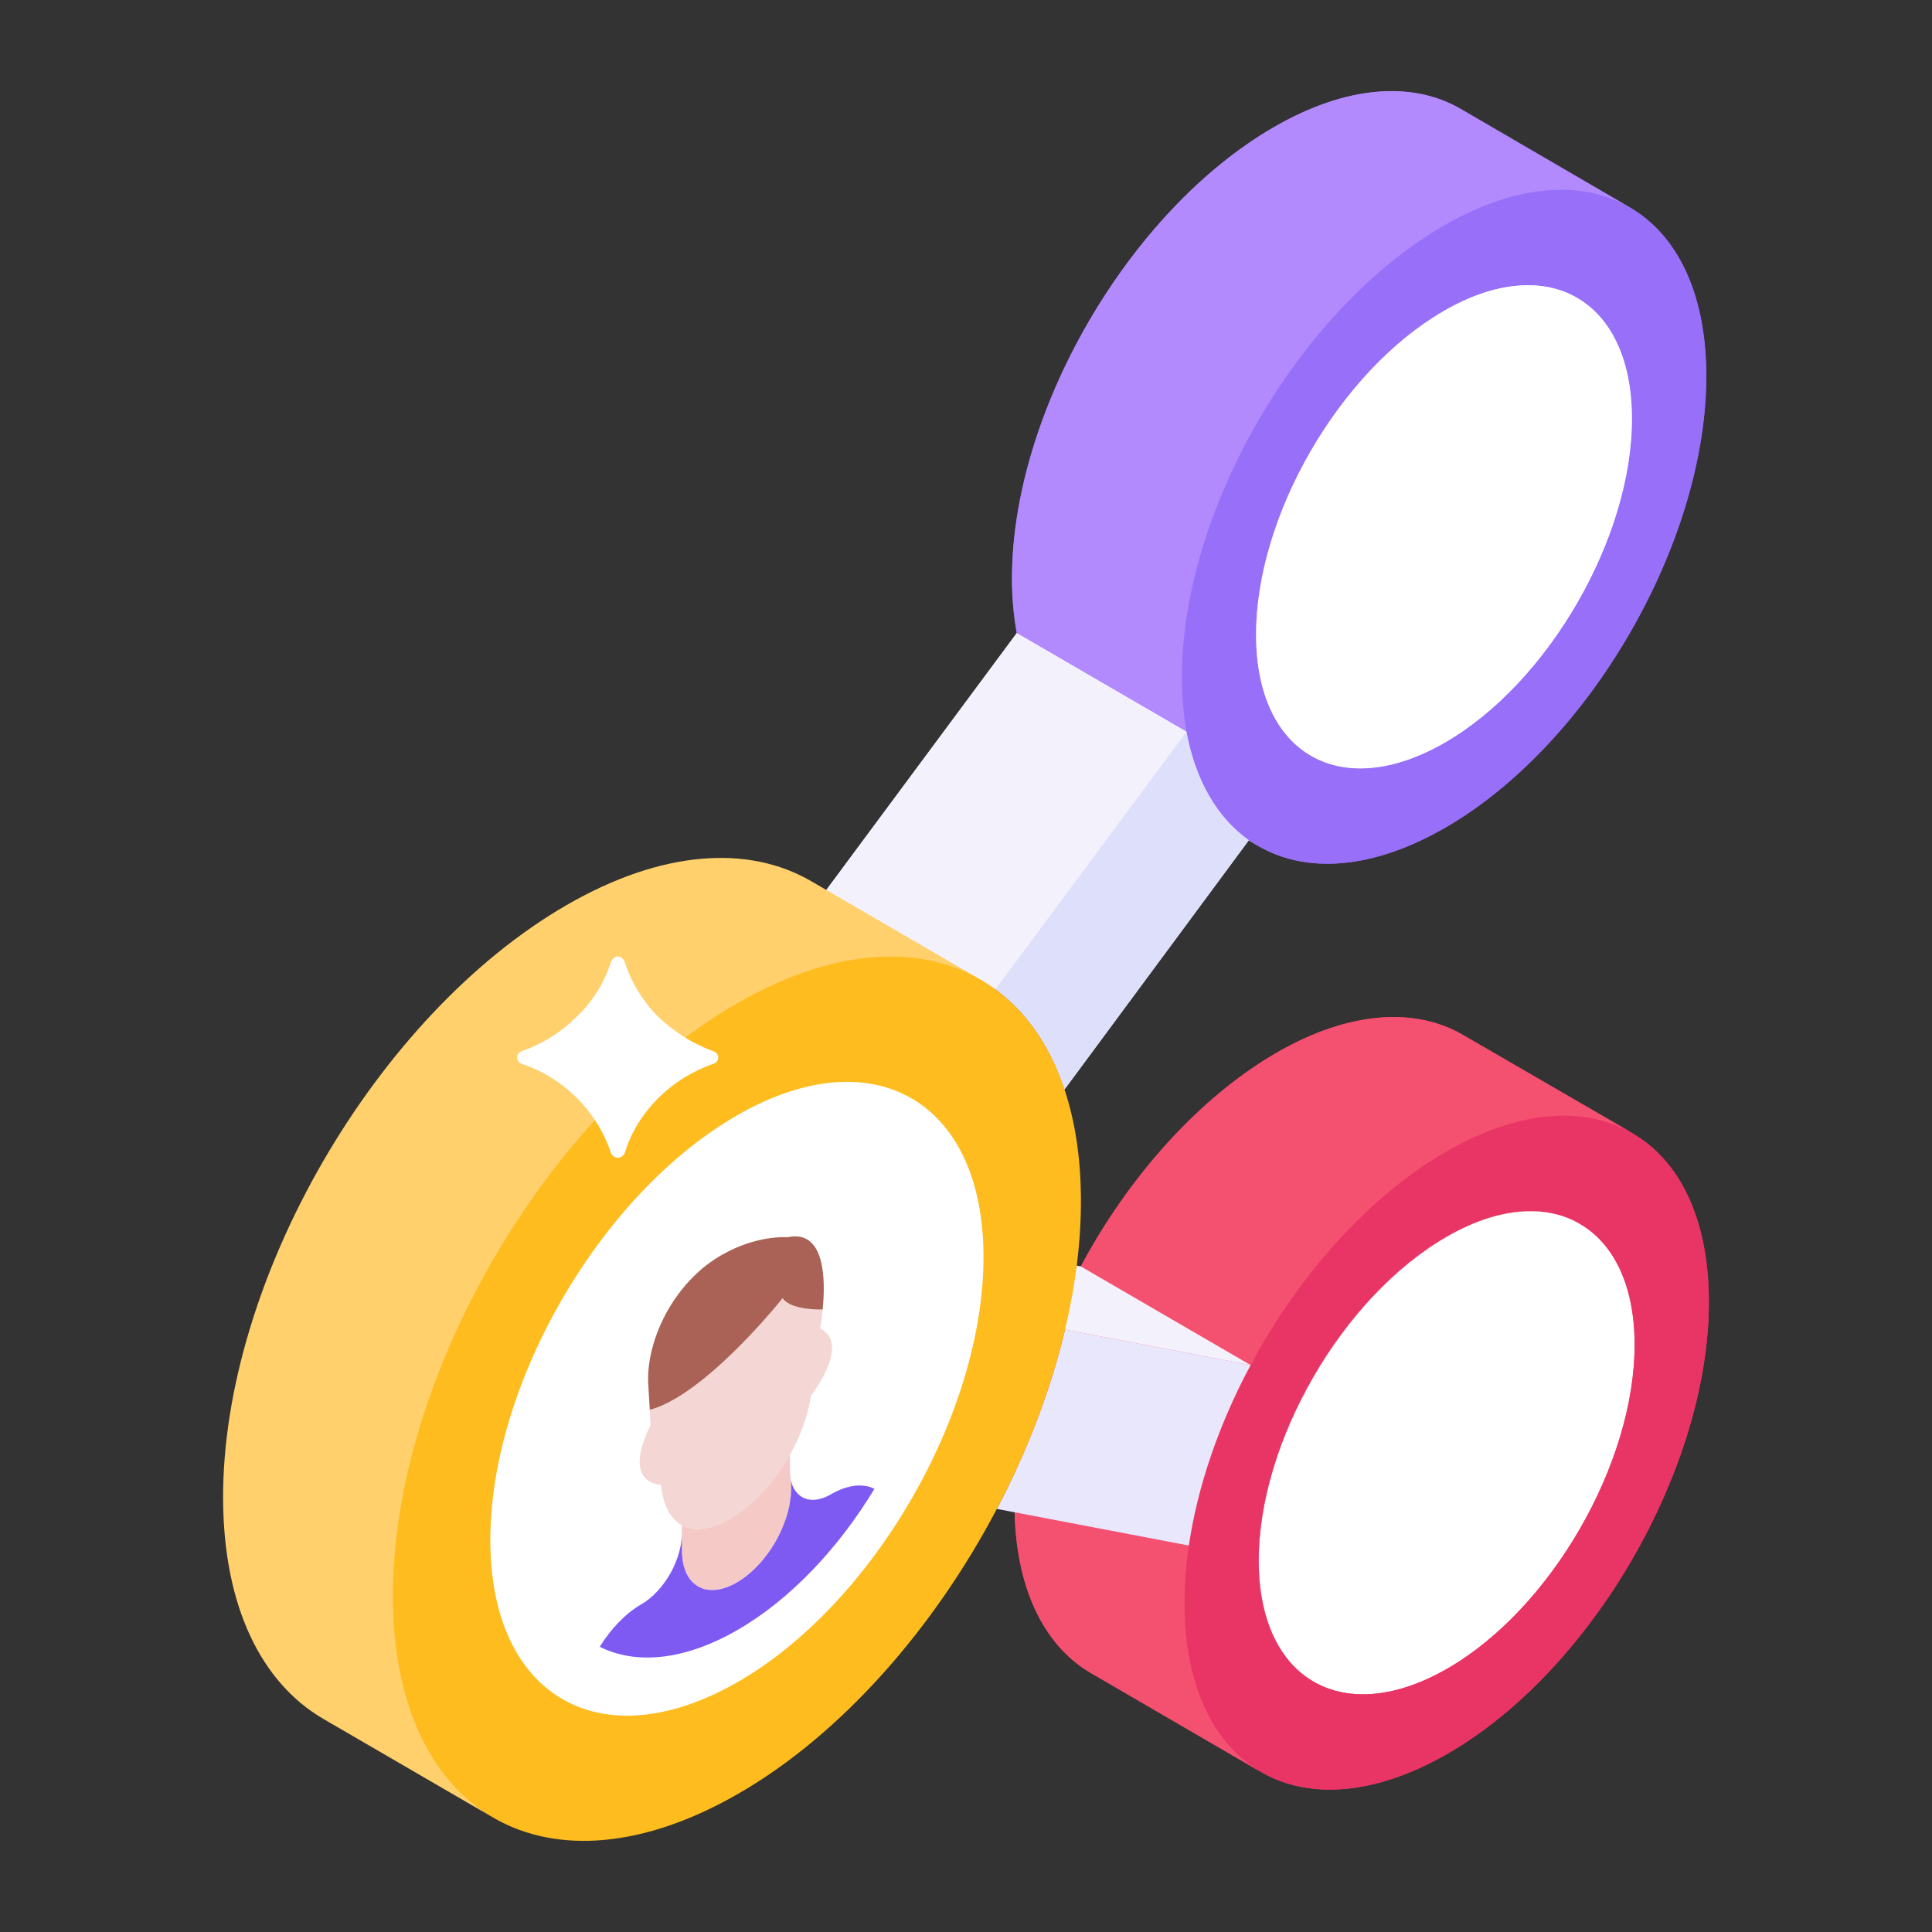 <svg id="Layer_1" enable-background="new 0 0 53 53" height="512" viewBox="0 0 53 53" width="512" xmlns="http://www.w3.org/2000/svg"><rect x="0" y="0" width="53" height="53" fill="#333333" stroke="none"/><g id="_x38_5"><g><path d="m46.81 10.289c.01 4.57-3.2 10.13-7.16 12.41-2 1.16-3.81 1.27-5.13.51-.05-.02-.09-.05-.14-.08l-4.52-2.63c-.09-.05-.17-.1-.26-.16-.85-.61-1.45-1.62-1.71-2.97-.08-.46-.13-.95-.13-1.48-.01-4.56 3.2-10.1 7.19-12.4 1.99-1.15 3.8-1.26 5.11-.51l4.65 2.71c1.29.75 2.09 2.33 2.1 4.6z" fill="#986ff9"/></g><g><path d="m46.88 35.689c.01 4.57-3.2 10.13-7.16 12.41-2 1.16-3.82 1.27-5.13.51-.04-.03-.09-.06-.14-.08l-4.52-2.63c-1.29-.75-2.09-2.34-2.1-4.61 0-.52.04-1.06.12-1.6.25-1.65.84-3.36 1.7-4.95 1.31-2.45 3.23-4.62 5.37-5.86 1.99-1.15 3.8-1.25 5.11-.49l4.66 2.7c-.07-.04-.14-.08-.22-.11 1.42.69 2.3 2.32 2.31 4.71z" fill="#e93565"/></g><g><g><g><g enable-background="new"><g><path d="m33.041 43.758c.619-.057 1.299-.284 2.013-.696l4.658 2.707c-.714.412-1.394.639-2.013.696-1.553-.902-3.106-1.805-4.658-2.707z" fill="#e98c82"/></g><g><path d="m32.033 43.689c.312.078.65.102 1.009.069 1.553.902 3.106 1.805 4.658 2.707-.359.033-.697.009-1.009-.069-.9-.523-1.799-1.045-2.699-1.568-.653-.38-1.307-.759-1.96-1.139z" fill="#e98c82"/></g><g><path d="m32.033 43.689c.074.03.16.093.229.133.073.042.17.099.243.141.169.098.339.197.508.295.327.19.653.38.98.569.9.523 1.799 1.046 2.699 1.568-.227-.057-.44-.141-.637-.254-1.553-.902-3.106-1.805-4.658-2.707.197.112.41.197.637.253z" fill="#e98c82"/></g><g><path d="m40.183 34.166c-.005-1.622-.578-2.762-1.501-3.299l4.658 2.707c.923.537 1.497 1.677 1.501 3.299.009 3.272-2.293 7.259-5.129 8.897l-4.658-2.707c2.836-1.637 5.138-5.625 5.129-8.897z" fill="#e98c82"/></g><g><path d="m31.376 43.424c.007.004.013.008.02.012.776.451 1.553.902 2.329 1.354.776.451 1.553.902 2.329 1.354-.007-.004-.013-.008-.02-.012-1.398-.812-3.261-1.895-4.658-2.707z" fill="#e98c82"/></g><g><path d="m38.682 30.867 4.658 2.707c-.937-.544-2.233-.467-3.661.357l-4.658-2.707c1.428-.825 2.725-.901 3.661-.357z" fill="#fff"/></g><g><path d="m36.034 46.131-4.658-2.707c-.926-.538-1.499-1.681-1.504-3.305-.009-3.268 2.293-7.246 5.149-8.895l4.658 2.707c-2.856 1.649-5.158 5.627-5.149 8.895.005 1.624.578 2.767 1.504 3.305z" fill="#fff"/></g><g><path d="m39.679 33.931c2.836-1.637 5.153-.326 5.162 2.942.009 3.272-2.293 7.259-5.129 8.897-2.856 1.649-5.173.328-5.182-2.944-.009-3.268 2.293-7.246 5.149-8.895z" fill="#fff"/></g><g><path d="m40.13 28.389c-1.31-.76-3.12-.66-5.11.49-2.14 1.24-4.06 3.41-5.37 5.86-.86 1.59-1.45 3.3-1.7 4.95-.08.54-.12 1.08-.12 1.6.01 2.27.81 3.86 2.1 4.61l4.66 2.71c-.877-.51-.153-1.458.401-2.723-.938-1.294-1.166-3.08-.657-4.605.001-1.387-.796-2.404-.024-3.832.67-1.253 1.909-1.862 3.246-2.324.574-1.628 1.98-2.926 4.221-2.926.373 0 .722.037 1.049.104.714-.924 1.118-1.705 1.963-1.214z" fill="#f45170"/></g><g><path d="m39.678 31.59c3.956-2.284 7.187-.458 7.2 4.103.013 4.565-3.198 10.126-7.153 12.41-3.987 2.302-7.218.46-7.231-4.105-.001-.523.039-1.058.119-1.601.242-1.649.841-3.358 1.694-4.95 1.314-2.451 3.231-4.622 5.371-5.858zm.035 14.179c2.836-1.637 5.138-5.625 5.129-8.897-.009-3.268-2.327-4.579-5.162-2.942-2.856 1.649-5.158 5.627-5.149 8.895.009 3.272 2.327 4.592 5.182 2.944" fill="#e93565"/></g><g><path d="m22.687 38.686c.835-1.587 1.478-3.26 1.871-4.918 1.371.797 2.743 1.594 4.114 2.391l.544.316c-.393 1.658-1.036 3.331-1.871 4.918-1.398-.812-3.261-1.895-4.658-2.707z" fill="#7e4f76"/></g><g><path d="m29.217 36.476 5.09.972c-.853 1.591-1.452 3.301-1.694 4.95l-5.267-1.005c.835-1.587 1.478-3.26 1.871-4.918z" fill="#e9e7fc"/></g><g><path d="m29.217 36.476-4.658-2.707 5.09.972 4.658 2.707z" fill="#f3f1fc"/></g><g><path d="m31.324 18.036c.937.533 2.231.451 3.658-.373l4.658 2.707c-1.428.824-2.721.906-3.658.373-1.553-.902-3.106-1.805-4.658-2.707z" fill="#bbe1f7"/></g><g><path d="m40.111 8.766c-.005-1.624-.578-2.763-1.5-3.3l4.658 2.707c.923.536 1.496 1.676 1.5 3.3.009 3.272-2.293 7.259-5.129 8.897l-4.658-2.707c2.836-1.637 5.138-5.625 5.129-8.897z" fill="#bbe1f7"/></g><g><path d="m31.304 18.024c.007.004.013.008.02.012 1.553.902 3.106 1.805 4.658 2.707-.007-.004-.013-.008-.02-.012-1.398-.812-3.261-1.895-4.658-2.707z" fill="#bbe1f7"/></g><g><path d="m12.951 44.341c.813-.075 1.706-.372 2.643-.914l4.658 2.707c-.938.541-1.831.839-2.643.914-1.553-.902-3.106-1.805-4.658-2.707z" fill="#e8c78f"/></g><g><path d="m38.611 5.466 4.658 2.707c-.937-.544-2.233-.467-3.662.358l-4.658-2.707c1.428-.825 2.725-.902 3.662-.358z" fill="#fff"/></g><g><path d="m22.937 24.662c-.093-.08-.188-.156-.286-.228 1.553.902 3.106 1.805 4.658 2.707.098.072.193.148.286.228.624.535 1.124 1.257 1.475 2.155.007.019.015.038.022.058.038.1.075.203.11.307-.573-.333-1.146-.666-1.719-.999-.98-.569-1.96-1.139-2.94-1.708-.035-.104-.071-.207-.11-.307-.007-.019-.015-.038-.022-.058-.351-.898-.851-1.62-1.475-2.155z" fill="#7e4f76"/></g><g><path d="m35.962 20.731-4.658-2.707c-.926-.538-1.499-1.681-1.504-3.305-.009-3.272 2.293-7.246 5.149-8.895l4.658 2.707c-2.856 1.649-5.158 5.623-5.149 8.895.005 1.624.578 2.767 1.504 3.305z" fill="#fff"/></g><g><path d="m44.714 5.693c-1.309-.762-1.929.448-3.92 1.598-3.988 2.3-7.613 6.93-7.6 11.491.004.529-.725.84-.641 1.294.251 1.357.855 2.366 1.71 2.97.084.057.167.115.256.163l-4.658-2.706c-.088-.053-.172-.106-.256-.168-.855-.604-1.459-1.613-1.71-2.97-.084-.454-.132-.943-.132-1.472-.013-4.565 3.199-10.108 7.187-12.409 1.992-1.15 3.798-1.26 5.107-.502z" fill="#b28afd"/></g><g><path d="m34.26 23.049-5.06 6.84c-.03-.1-.07-.21-.11-.31 0-.02-.01-.04-.02-.05-.35-.9-.85-1.62-1.47-2.16-.1-.08-.19-.16-.29-.23l-4.66-2.7 5.24-7.07 4.66 2.71c.25 1.35.86 2.36 1.71 2.97z" fill="#e9e7fc"/></g><g><path d="m27.31 27.142-4.658-2.707 5.242-7.068 4.658 2.707z" fill="#f3f1fc"/></g><g><path d="m32.552 20.074c.252 1.357.856 2.367 1.71 2.971l-5.06 6.844c-.035-.104-.071-.207-.11-.307-.007-.019-.015-.038-.022-.058-.351-.898-.851-1.62-1.475-2.155-.093-.08-.188-.156-.286-.228z" fill="#dedffb"/></g><g><path d="m39.606 6.191c3.956-2.284 7.187-.458 7.2 4.103.013 4.565-3.198 10.126-7.153 12.41-2.142 1.237-4.067 1.277-5.391.341-.854-.604-1.458-1.614-1.71-2.971-.084-.454-.129-.946-.13-1.475-.013-4.561 3.198-10.107 7.184-12.408zm.035 14.179c2.836-1.637 5.138-5.625 5.129-8.897-.009-3.272-2.327-4.579-5.162-2.942-2.856 1.649-5.158 5.623-5.149 8.895.009 3.272 2.327 4.592 5.182 2.944" fill="#986ff9"/></g><g><path d="m39.607 8.531c2.836-1.637 5.153-.33 5.162 2.942.009 3.272-2.293 7.259-5.129 8.897-2.856 1.649-5.173.328-5.182-2.944-.009-3.272 2.293-7.246 5.149-8.895z" fill="#fff"/></g><g><path d="m22.322 31.756c-.006-2.129-.758-3.624-1.968-4.328l4.658 2.707c1.21.704 1.962 2.199 1.968 4.328.012 4.29-3.008 9.524-6.727 11.672l-4.658-2.707c3.719-2.147 6.739-7.382 6.727-11.672z" fill="#e8c78f"/></g><g><path d="m10.765 43.903c.621.361 1.362.514 2.186.438 1.553.902 3.106 1.805 4.658 2.707-.824.076-1.566-.078-2.186-.438-1.398-.812-3.261-1.895-4.658-2.707z" fill="#e8c78f"/></g><g><path d="m20.353 27.428 4.658 2.707c-1.229-.714-2.929-.613-4.803.469l-4.658-2.707c1.873-1.082 3.574-1.183 4.803-.469z" fill="#fff"/></g><g><path d="m15.424 46.61-4.658-2.707c-1.215-.706-1.967-2.206-1.973-4.336-.012-4.29 3.008-9.505 6.758-11.67l4.658 2.707c-3.75 2.165-6.77 7.38-6.758 11.67.006 2.13.758 3.63 1.973 4.336z" fill="#fff"/></g><g><path d="m20.208 29.89c4.061-2.345 7.38-.471 7.393 4.213.013 4.684-3.284 10.399-7.345 12.744-4.095 2.364-7.414.469-7.427-4.215-.013-4.684 3.284-10.378 7.379-12.742z" fill="#fff"/></g><g><path d="m13.53 49.862-4.658-2.707c-1.694-.985-2.743-3.077-2.752-6.048-.017-5.987 4.198-13.261 9.428-16.281 2.614-1.509 4.987-1.651 6.701-.655l4.658 2.707c-1.714-.996-2.263.496-4.878 2.006-5.23 3.02-10.573 9.032-10.556 15.019.008 2.972.362 4.975 2.057 5.96z" fill="#ffd06c"/></g><g><path d="m29.203 29.889c.289.869.447 1.883.45 3.027.003 1.151-.15 2.351-.436 3.559-.393 1.658-1.036 3.331-1.871 4.918-1.721 3.272-4.255 6.176-7.079 7.806-5.23 3.02-9.472.602-9.489-5.385-.017-5.987 4.198-13.261 9.428-16.281 2.826-1.632 5.37-1.665 7.104-.391.098.072.193.148.286.228.621.537 1.122 1.259 1.474 2.151.009.023.016.043.024.062.038.1.075.203.11.307zm-8.95 16.245c3.719-2.147 6.739-7.382 6.727-11.672-.012-4.29-3.052-6.006-6.771-3.859-3.75 2.165-6.77 7.38-6.758 11.67.012 4.29 3.052 6.025 6.802 3.86" fill="#febc1f"/></g></g></g><path d="m19.552 29.188c-.559.203-1.067.508-1.498.94-.406.406-.737.914-.914 1.498-.076.178-.305.178-.381 0-.381-1.143-1.295-2.057-2.438-2.438-.178-.051-.178-.305 0-.356.584-.203 1.092-.533 1.498-.94.432-.406.762-.94.94-1.498.076-.203.305-.203.381 0 .178.559.508 1.092.914 1.498.432.406.94.737 1.498.94.203.051.203.305 0.0.356z" fill="#fff"/></g><g><g><path d="m25.734 35.186c.007 1.831-.666 3.874-1.744 5.655-.982 1.624-2.302 3.033-3.756 3.872-1.461.843-2.792.958-3.78.462-1.076-.536-1.751-1.794-1.755-3.617-.011-3.499 2.452-7.765 5.501-9.525 3.046-1.76 5.527-.346 5.535 3.153z" fill="#fff"/></g><g><g><g><g><path d="m22.247 38.286c-.088.578-.3 1.135-.578 1.626-.439.783-1.054 1.413-1.64 1.757-.491.278-.967.366-1.318.176-.3-.161-.513-.513-.578-1.106-1.098-.139-.322-1.56-.286-1.64l-.022-.425c.22-.059.454-.161.688-.293 1.391-.805 2.929-2.739 2.958-2.768.007.015.015.029.029.037.271.307 1.025.278 1.069.271-.029.308-.066.505-.073.52.842.417-.19 1.772-.249 1.845z" fill="#f4d6d4"/></g></g><g><g><path d="m19.799 34.428c.944-.545 1.765-.491 1.808-.488 1.038-.219 1.041 1.185.961 1.982-0.0.001-.795.035-1.068-.27-.011-.012-.021-.025-.031-.039-.024.031-1.563 1.96-2.959 2.765-.235.136-.466.239-.685.297l-.042-.703c-.037-.674.193-1.501.653-2.22.411-.641.896-1.057 1.362-1.326z" fill="#aa6256"/></g></g><g><g><path d="m21.671 40.351c.001.209.046.381.124.511-.041-.067-.073-.146-.094-.235l.002.194c.005.951-.661 2.107-1.489 2.588-.832.48-1.499.099-1.504-.85l-.003-.717c.355.191.83.106 1.318-.176.592-.342 1.204-.974 1.643-1.754z" fill="#f5c9c6"/></g></g><g><g><path d="m23.989 40.842c-.982 1.624-2.302 3.033-3.756 3.872-1.461.843-2.792.958-3.78.462.301-.488.699-.91 1.141-1.167.307-.176.588-.481.788-.834.033-.054.061-.109.087-.166.148-.309.235-.634.235-.932v-.233l.004.716c0 .041.002.083.007.122 0 .026.002.05.007.074.004.057.013.111.026.161.004.026.011.05.02.072.026.098.065.185.111.261.013.022.026.041.039.059.013.015.024.03.037.044.013.02.028.037.046.052.02.02.039.037.061.054.022.017.044.035.068.048.046.03.096.054.15.072.054.02.111.03.17.035.054.007.111.007.168.002.052-.004.107-.011.161-.026.028-.004.057-.013.085-.024.028-.007.054-.015.083-.026.02-.007.039-.015.061-.026.009-.002.02-.009.028-.013.011-.004.022-.009.035-.015.037-.015.076-.035.115-.059.009-.002.015-.009.024-.013.002 0 .002-.002.004-.004.048-.026.091-.054.137-.085.046-.03.089-.063.133-.098.02-.015.039-.03.059-.048.02-.017.041-.035.059-.052.044-.035.085-.074.122-.115.022-.02.041-.039.061-.061.02-.02.039-.041.059-.063.048-.054.096-.109.139-.168.063-.078.124-.161.181-.248.072-.113.142-.229.2-.348.024-.048.048-.096.07-.146.022-.048.041-.098.061-.146.017-.044.033-.085.048-.128.02-.057.039-.113.054-.17.013-.037.022-.078.03-.115.009-.022.013-.044.015-.063.011-.044.02-.091.026-.135.002-.009.004-.015.004-.024 0-.004.002-.007.002-.011.009-.059.017-.118.022-.172.004-.061.007-.12.007-.176v-.207c0 .002.002.004.002.007.004.015.009.03.013.046.002.007.002.013.007.02.004.013.009.026.013.037 0 .004.002.011.004.015 0 .002 0 .002.002.004 0 .002 0 .004.002.007 0 0 0 .002.002.002v.002c.002.004.004.011.007.015.011.022.022.044.033.063.002.004.007.011.009.015v.002c.113.168.248.25.409.272.065.007.072.007.078.007.155.002.329-.046.51-.152.094-.052.176-.096.259-.128.248-.1.466-.131.658-.105.102.011.194.039.279.085z" fill="#7e5af2"/></g></g></g></g></g></g></g></svg>